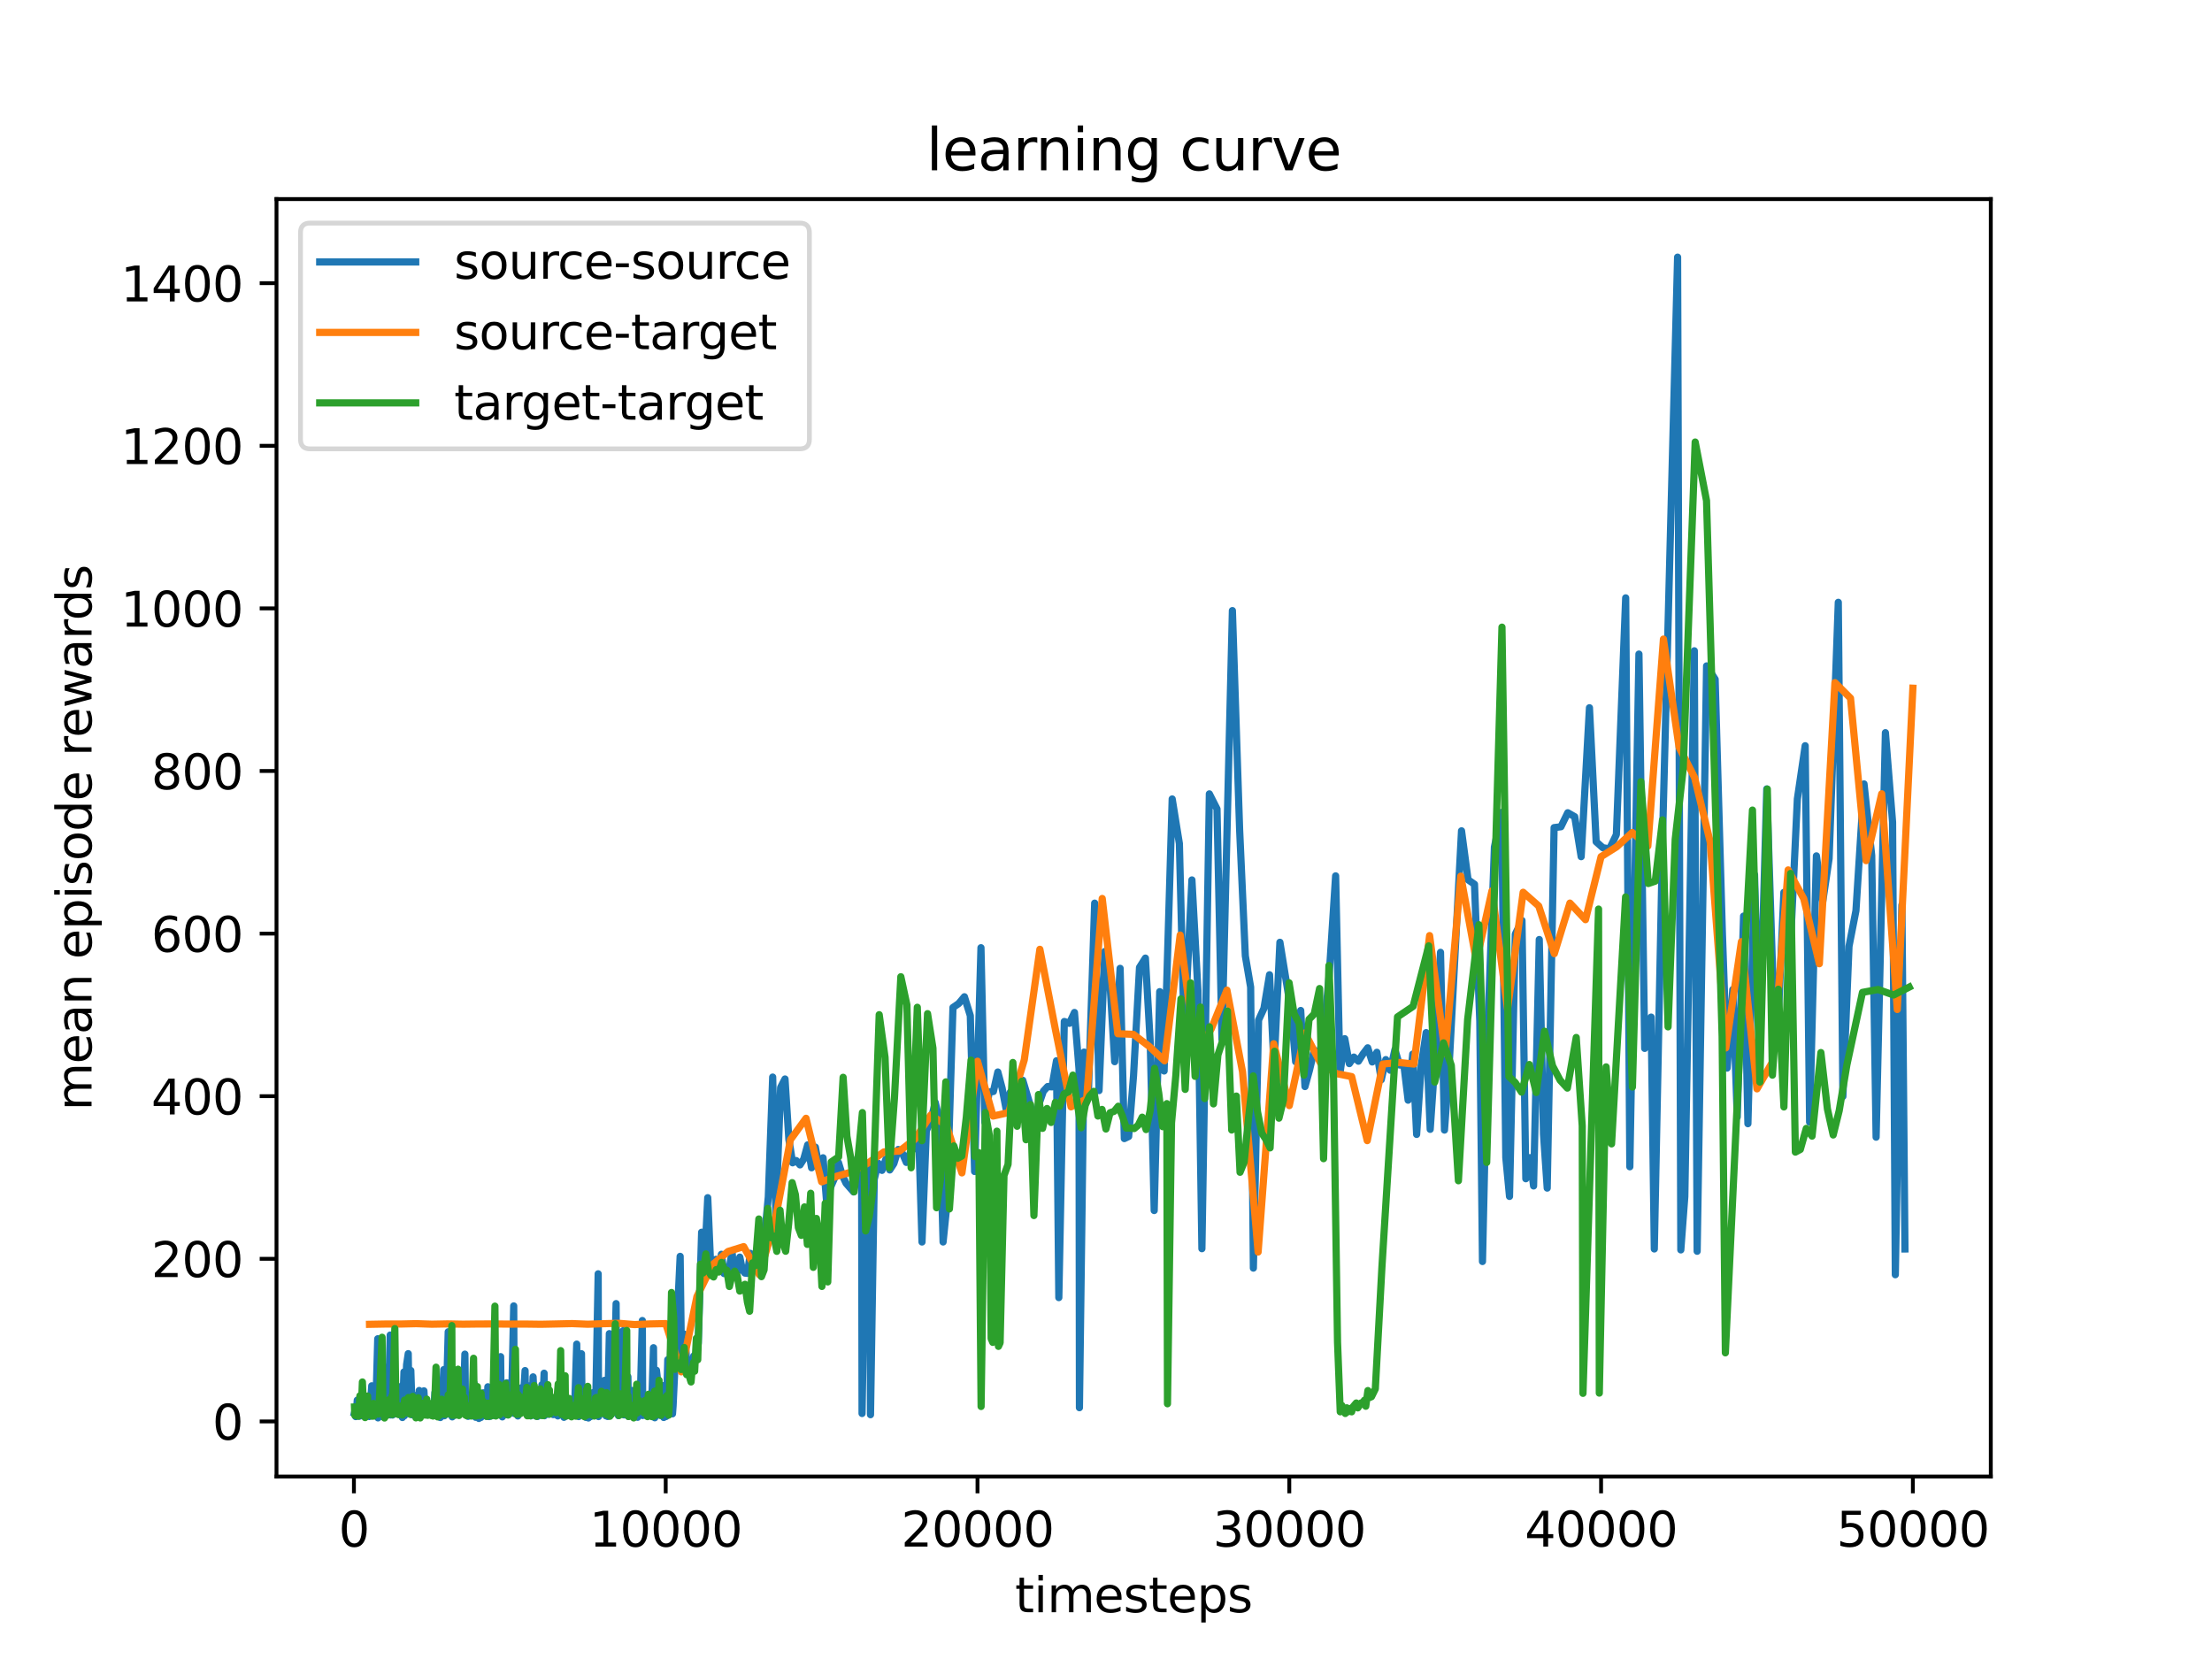 <?xml version="1.0" encoding="utf-8" standalone="no"?>
<!DOCTYPE svg PUBLIC "-//W3C//DTD SVG 1.1//EN"
  "http://www.w3.org/Graphics/SVG/1.1/DTD/svg11.dtd">
<svg xmlns:xlink="http://www.w3.org/1999/xlink" width="460.8pt" height="345.6pt" viewBox="0 0 460.8 345.6" xmlns="http://www.w3.org/2000/svg" version="1.1">
 <defs>
  <style type="text/css">*{stroke-linejoin: round; stroke-linecap: butt}</style>
 </defs>
 <g id="figure_1">
  <g id="patch_1">
   <path d="M 0 345.6 
L 460.8 345.6 
L 460.8 0 
L 0 0 
z
" style="fill: #ffffff"/>
  </g>
  <g id="axes_1">
   <g id="patch_2">
    <path d="M 57.6 307.584 
L 414.72 307.584 
L 414.72 41.472 
L 57.6 41.472 
z
" style="fill: #ffffff"/>
   </g>
   <g id="matplotlib.axis_1">
    <g id="xtick_1">
     <g id="line2d_1">
      <defs>
       <path id="mf2806b42f3" d="M 0 0 
L 0 3.5 
" style="stroke: #000000; stroke-width: 0.8"/>
      </defs>
      <g>
       <use xlink:href="#mf2806b42f3" x="73.729" y="307.584" style="stroke: #000000; stroke-width: 0.8"/>
      </g>
     </g>
     <g id="text_1">
      <!-- 0 -->
      <g transform="translate(70.548 322.182) scale(0.1 -0.1)">
       <defs>
        <path id="DejaVuSans-30" d="M 2034 4250 
Q 1547 4250 1301 3770 
Q 1056 3291 1056 2328 
Q 1056 1369 1301 889 
Q 1547 409 2034 409 
Q 2525 409 2770 889 
Q 3016 1369 3016 2328 
Q 3016 3291 2770 3770 
Q 2525 4250 2034 4250 
z
M 2034 4750 
Q 2819 4750 3233 4129 
Q 3647 3509 3647 2328 
Q 3647 1150 3233 529 
Q 2819 -91 2034 -91 
Q 1250 -91 836 529 
Q 422 1150 422 2328 
Q 422 3509 836 4129 
Q 1250 4750 2034 4750 
z
" transform="scale(0.016)"/>
       </defs>
       <use xlink:href="#DejaVuSans-30"/>
      </g>
     </g>
    </g>
    <g id="xtick_2">
     <g id="line2d_2">
      <g>
       <use xlink:href="#mf2806b42f3" x="138.68" y="307.584" style="stroke: #000000; stroke-width: 0.8"/>
      </g>
     </g>
     <g id="text_2">
      <!-- 10000 -->
      <g transform="translate(122.774 322.182) scale(0.1 -0.1)">
       <defs>
        <path id="DejaVuSans-31" d="M 794 531 
L 1825 531 
L 1825 4091 
L 703 3866 
L 703 4441 
L 1819 4666 
L 2450 4666 
L 2450 531 
L 3481 531 
L 3481 0 
L 794 0 
L 794 531 
z
" transform="scale(0.016)"/>
       </defs>
       <use xlink:href="#DejaVuSans-31"/>
       <use xlink:href="#DejaVuSans-30" x="63.623"/>
       <use xlink:href="#DejaVuSans-30" x="127.246"/>
       <use xlink:href="#DejaVuSans-30" x="190.869"/>
       <use xlink:href="#DejaVuSans-30" x="254.492"/>
      </g>
     </g>
    </g>
    <g id="xtick_3">
     <g id="line2d_3">
      <g>
       <use xlink:href="#mf2806b42f3" x="203.632" y="307.584" style="stroke: #000000; stroke-width: 0.8"/>
      </g>
     </g>
     <g id="text_3">
      <!-- 20000 -->
      <g transform="translate(187.726 322.182) scale(0.1 -0.1)">
       <defs>
        <path id="DejaVuSans-32" d="M 1228 531 
L 3431 531 
L 3431 0 
L 469 0 
L 469 531 
Q 828 903 1448 1529 
Q 2069 2156 2228 2338 
Q 2531 2678 2651 2914 
Q 2772 3150 2772 3378 
Q 2772 3750 2511 3984 
Q 2250 4219 1831 4219 
Q 1534 4219 1204 4116 
Q 875 4013 500 3803 
L 500 4441 
Q 881 4594 1212 4672 
Q 1544 4750 1819 4750 
Q 2544 4750 2975 4387 
Q 3406 4025 3406 3419 
Q 3406 3131 3298 2873 
Q 3191 2616 2906 2266 
Q 2828 2175 2409 1742 
Q 1991 1309 1228 531 
z
" transform="scale(0.016)"/>
       </defs>
       <use xlink:href="#DejaVuSans-32"/>
       <use xlink:href="#DejaVuSans-30" x="63.623"/>
       <use xlink:href="#DejaVuSans-30" x="127.246"/>
       <use xlink:href="#DejaVuSans-30" x="190.869"/>
       <use xlink:href="#DejaVuSans-30" x="254.492"/>
      </g>
     </g>
    </g>
    <g id="xtick_4">
     <g id="line2d_4">
      <g>
       <use xlink:href="#mf2806b42f3" x="268.584" y="307.584" style="stroke: #000000; stroke-width: 0.8"/>
      </g>
     </g>
     <g id="text_4">
      <!-- 30000 -->
      <g transform="translate(252.678 322.182) scale(0.1 -0.1)">
       <defs>
        <path id="DejaVuSans-33" d="M 2597 2516 
Q 3050 2419 3304 2112 
Q 3559 1806 3559 1356 
Q 3559 666 3084 287 
Q 2609 -91 1734 -91 
Q 1441 -91 1130 -33 
Q 819 25 488 141 
L 488 750 
Q 750 597 1062 519 
Q 1375 441 1716 441 
Q 2309 441 2620 675 
Q 2931 909 2931 1356 
Q 2931 1769 2642 2001 
Q 2353 2234 1838 2234 
L 1294 2234 
L 1294 2753 
L 1863 2753 
Q 2328 2753 2575 2939 
Q 2822 3125 2822 3475 
Q 2822 3834 2567 4026 
Q 2313 4219 1838 4219 
Q 1578 4219 1281 4162 
Q 984 4106 628 3988 
L 628 4550 
Q 988 4650 1302 4700 
Q 1616 4750 1894 4750 
Q 2613 4750 3031 4423 
Q 3450 4097 3450 3541 
Q 3450 3153 3228 2886 
Q 3006 2619 2597 2516 
z
" transform="scale(0.016)"/>
       </defs>
       <use xlink:href="#DejaVuSans-33"/>
       <use xlink:href="#DejaVuSans-30" x="63.623"/>
       <use xlink:href="#DejaVuSans-30" x="127.246"/>
       <use xlink:href="#DejaVuSans-30" x="190.869"/>
       <use xlink:href="#DejaVuSans-30" x="254.492"/>
      </g>
     </g>
    </g>
    <g id="xtick_5">
     <g id="line2d_5">
      <g>
       <use xlink:href="#mf2806b42f3" x="333.536" y="307.584" style="stroke: #000000; stroke-width: 0.8"/>
      </g>
     </g>
     <g id="text_5">
      <!-- 40000 -->
      <g transform="translate(317.629 322.182) scale(0.1 -0.1)">
       <defs>
        <path id="DejaVuSans-34" d="M 2419 4116 
L 825 1625 
L 2419 1625 
L 2419 4116 
z
M 2253 4666 
L 3047 4666 
L 3047 1625 
L 3713 1625 
L 3713 1100 
L 3047 1100 
L 3047 0 
L 2419 0 
L 2419 1100 
L 313 1100 
L 313 1709 
L 2253 4666 
z
" transform="scale(0.016)"/>
       </defs>
       <use xlink:href="#DejaVuSans-34"/>
       <use xlink:href="#DejaVuSans-30" x="63.623"/>
       <use xlink:href="#DejaVuSans-30" x="127.246"/>
       <use xlink:href="#DejaVuSans-30" x="190.869"/>
       <use xlink:href="#DejaVuSans-30" x="254.492"/>
      </g>
     </g>
    </g>
    <g id="xtick_6">
     <g id="line2d_6">
      <g>
       <use xlink:href="#mf2806b42f3" x="398.487" y="307.584" style="stroke: #000000; stroke-width: 0.8"/>
      </g>
     </g>
     <g id="text_6">
      <!-- 50000 -->
      <g transform="translate(382.581 322.182) scale(0.1 -0.1)">
       <defs>
        <path id="DejaVuSans-35" d="M 691 4666 
L 3169 4666 
L 3169 4134 
L 1269 4134 
L 1269 2991 
Q 1406 3038 1543 3061 
Q 1681 3084 1819 3084 
Q 2600 3084 3056 2656 
Q 3513 2228 3513 1497 
Q 3513 744 3044 326 
Q 2575 -91 1722 -91 
Q 1428 -91 1123 -41 
Q 819 9 494 109 
L 494 744 
Q 775 591 1075 516 
Q 1375 441 1709 441 
Q 2250 441 2565 725 
Q 2881 1009 2881 1497 
Q 2881 1984 2565 2268 
Q 2250 2553 1709 2553 
Q 1456 2553 1204 2497 
Q 953 2441 691 2322 
L 691 4666 
z
" transform="scale(0.016)"/>
       </defs>
       <use xlink:href="#DejaVuSans-35"/>
       <use xlink:href="#DejaVuSans-30" x="63.623"/>
       <use xlink:href="#DejaVuSans-30" x="127.246"/>
       <use xlink:href="#DejaVuSans-30" x="190.869"/>
       <use xlink:href="#DejaVuSans-30" x="254.492"/>
      </g>
     </g>
    </g>
    <g id="text_7">
     <!-- timesteps -->
     <g transform="translate(211.444 335.861) scale(0.1 -0.1)">
      <defs>
       <path id="DejaVuSans-74" d="M 1172 4494 
L 1172 3500 
L 2356 3500 
L 2356 3053 
L 1172 3053 
L 1172 1153 
Q 1172 725 1289 603 
Q 1406 481 1766 481 
L 2356 481 
L 2356 0 
L 1766 0 
Q 1100 0 847 248 
Q 594 497 594 1153 
L 594 3053 
L 172 3053 
L 172 3500 
L 594 3500 
L 594 4494 
L 1172 4494 
z
" transform="scale(0.016)"/>
       <path id="DejaVuSans-69" d="M 603 3500 
L 1178 3500 
L 1178 0 
L 603 0 
L 603 3500 
z
M 603 4863 
L 1178 4863 
L 1178 4134 
L 603 4134 
L 603 4863 
z
" transform="scale(0.016)"/>
       <path id="DejaVuSans-6d" d="M 3328 2828 
Q 3544 3216 3844 3400 
Q 4144 3584 4550 3584 
Q 5097 3584 5394 3201 
Q 5691 2819 5691 2113 
L 5691 0 
L 5113 0 
L 5113 2094 
Q 5113 2597 4934 2840 
Q 4756 3084 4391 3084 
Q 3944 3084 3684 2787 
Q 3425 2491 3425 1978 
L 3425 0 
L 2847 0 
L 2847 2094 
Q 2847 2600 2669 2842 
Q 2491 3084 2119 3084 
Q 1678 3084 1418 2786 
Q 1159 2488 1159 1978 
L 1159 0 
L 581 0 
L 581 3500 
L 1159 3500 
L 1159 2956 
Q 1356 3278 1631 3431 
Q 1906 3584 2284 3584 
Q 2666 3584 2933 3390 
Q 3200 3197 3328 2828 
z
" transform="scale(0.016)"/>
       <path id="DejaVuSans-65" d="M 3597 1894 
L 3597 1613 
L 953 1613 
Q 991 1019 1311 708 
Q 1631 397 2203 397 
Q 2534 397 2845 478 
Q 3156 559 3463 722 
L 3463 178 
Q 3153 47 2828 -22 
Q 2503 -91 2169 -91 
Q 1331 -91 842 396 
Q 353 884 353 1716 
Q 353 2575 817 3079 
Q 1281 3584 2069 3584 
Q 2775 3584 3186 3129 
Q 3597 2675 3597 1894 
z
M 3022 2063 
Q 3016 2534 2758 2815 
Q 2500 3097 2075 3097 
Q 1594 3097 1305 2825 
Q 1016 2553 972 2059 
L 3022 2063 
z
" transform="scale(0.016)"/>
       <path id="DejaVuSans-73" d="M 2834 3397 
L 2834 2853 
Q 2591 2978 2328 3040 
Q 2066 3103 1784 3103 
Q 1356 3103 1142 2972 
Q 928 2841 928 2578 
Q 928 2378 1081 2264 
Q 1234 2150 1697 2047 
L 1894 2003 
Q 2506 1872 2764 1633 
Q 3022 1394 3022 966 
Q 3022 478 2636 193 
Q 2250 -91 1575 -91 
Q 1294 -91 989 -36 
Q 684 19 347 128 
L 347 722 
Q 666 556 975 473 
Q 1284 391 1588 391 
Q 1994 391 2212 530 
Q 2431 669 2431 922 
Q 2431 1156 2273 1281 
Q 2116 1406 1581 1522 
L 1381 1569 
Q 847 1681 609 1914 
Q 372 2147 372 2553 
Q 372 3047 722 3315 
Q 1072 3584 1716 3584 
Q 2034 3584 2315 3537 
Q 2597 3491 2834 3397 
z
" transform="scale(0.016)"/>
       <path id="DejaVuSans-70" d="M 1159 525 
L 1159 -1331 
L 581 -1331 
L 581 3500 
L 1159 3500 
L 1159 2969 
Q 1341 3281 1617 3432 
Q 1894 3584 2278 3584 
Q 2916 3584 3314 3078 
Q 3713 2572 3713 1747 
Q 3713 922 3314 415 
Q 2916 -91 2278 -91 
Q 1894 -91 1617 61 
Q 1341 213 1159 525 
z
M 3116 1747 
Q 3116 2381 2855 2742 
Q 2594 3103 2138 3103 
Q 1681 3103 1420 2742 
Q 1159 2381 1159 1747 
Q 1159 1113 1420 752 
Q 1681 391 2138 391 
Q 2594 391 2855 752 
Q 3116 1113 3116 1747 
z
" transform="scale(0.016)"/>
      </defs>
      <use xlink:href="#DejaVuSans-74"/>
      <use xlink:href="#DejaVuSans-69" x="39.209"/>
      <use xlink:href="#DejaVuSans-6d" x="66.992"/>
      <use xlink:href="#DejaVuSans-65" x="164.404"/>
      <use xlink:href="#DejaVuSans-73" x="225.928"/>
      <use xlink:href="#DejaVuSans-74" x="278.027"/>
      <use xlink:href="#DejaVuSans-65" x="317.236"/>
      <use xlink:href="#DejaVuSans-70" x="378.76"/>
      <use xlink:href="#DejaVuSans-73" x="442.236"/>
     </g>
    </g>
   </g>
   <g id="matplotlib.axis_2">
    <g id="ytick_1">
     <g id="line2d_7">
      <defs>
       <path id="m8908916574" d="M 0 0 
L -3.5 0 
" style="stroke: #000000; stroke-width: 0.8"/>
      </defs>
      <g>
       <use xlink:href="#m8908916574" x="57.6" y="296.106" style="stroke: #000000; stroke-width: 0.8"/>
      </g>
     </g>
     <g id="text_8">
      <!-- 0 -->
      <g transform="translate(44.237 299.905) scale(0.1 -0.1)">
       <use xlink:href="#DejaVuSans-30"/>
      </g>
     </g>
    </g>
    <g id="ytick_2">
     <g id="line2d_8">
      <g>
       <use xlink:href="#m8908916574" x="57.6" y="262.233" style="stroke: #000000; stroke-width: 0.8"/>
      </g>
     </g>
     <g id="text_9">
      <!-- 200 -->
      <g transform="translate(31.512 266.032) scale(0.1 -0.1)">
       <use xlink:href="#DejaVuSans-32"/>
       <use xlink:href="#DejaVuSans-30" x="63.623"/>
       <use xlink:href="#DejaVuSans-30" x="127.246"/>
      </g>
     </g>
    </g>
    <g id="ytick_3">
     <g id="line2d_9">
      <g>
       <use xlink:href="#m8908916574" x="57.6" y="228.359" style="stroke: #000000; stroke-width: 0.8"/>
      </g>
     </g>
     <g id="text_10">
      <!-- 400 -->
      <g transform="translate(31.512 232.158) scale(0.1 -0.1)">
       <use xlink:href="#DejaVuSans-34"/>
       <use xlink:href="#DejaVuSans-30" x="63.623"/>
       <use xlink:href="#DejaVuSans-30" x="127.246"/>
      </g>
     </g>
    </g>
    <g id="ytick_4">
     <g id="line2d_10">
      <g>
       <use xlink:href="#m8908916574" x="57.6" y="194.486" style="stroke: #000000; stroke-width: 0.8"/>
      </g>
     </g>
     <g id="text_11">
      <!-- 600 -->
      <g transform="translate(31.512 198.285) scale(0.1 -0.1)">
       <defs>
        <path id="DejaVuSans-36" d="M 2113 2584 
Q 1688 2584 1439 2293 
Q 1191 2003 1191 1497 
Q 1191 994 1439 701 
Q 1688 409 2113 409 
Q 2538 409 2786 701 
Q 3034 994 3034 1497 
Q 3034 2003 2786 2293 
Q 2538 2584 2113 2584 
z
M 3366 4563 
L 3366 3988 
Q 3128 4100 2886 4159 
Q 2644 4219 2406 4219 
Q 1781 4219 1451 3797 
Q 1122 3375 1075 2522 
Q 1259 2794 1537 2939 
Q 1816 3084 2150 3084 
Q 2853 3084 3261 2657 
Q 3669 2231 3669 1497 
Q 3669 778 3244 343 
Q 2819 -91 2113 -91 
Q 1303 -91 875 529 
Q 447 1150 447 2328 
Q 447 3434 972 4092 
Q 1497 4750 2381 4750 
Q 2619 4750 2861 4703 
Q 3103 4656 3366 4563 
z
" transform="scale(0.016)"/>
       </defs>
       <use xlink:href="#DejaVuSans-36"/>
       <use xlink:href="#DejaVuSans-30" x="63.623"/>
       <use xlink:href="#DejaVuSans-30" x="127.246"/>
      </g>
     </g>
    </g>
    <g id="ytick_5">
     <g id="line2d_11">
      <g>
       <use xlink:href="#m8908916574" x="57.6" y="160.612" style="stroke: #000000; stroke-width: 0.8"/>
      </g>
     </g>
     <g id="text_12">
      <!-- 800 -->
      <g transform="translate(31.512 164.411) scale(0.1 -0.1)">
       <defs>
        <path id="DejaVuSans-38" d="M 2034 2216 
Q 1584 2216 1326 1975 
Q 1069 1734 1069 1313 
Q 1069 891 1326 650 
Q 1584 409 2034 409 
Q 2484 409 2743 651 
Q 3003 894 3003 1313 
Q 3003 1734 2745 1975 
Q 2488 2216 2034 2216 
z
M 1403 2484 
Q 997 2584 770 2862 
Q 544 3141 544 3541 
Q 544 4100 942 4425 
Q 1341 4750 2034 4750 
Q 2731 4750 3128 4425 
Q 3525 4100 3525 3541 
Q 3525 3141 3298 2862 
Q 3072 2584 2669 2484 
Q 3125 2378 3379 2068 
Q 3634 1759 3634 1313 
Q 3634 634 3220 271 
Q 2806 -91 2034 -91 
Q 1263 -91 848 271 
Q 434 634 434 1313 
Q 434 1759 690 2068 
Q 947 2378 1403 2484 
z
M 1172 3481 
Q 1172 3119 1398 2916 
Q 1625 2713 2034 2713 
Q 2441 2713 2670 2916 
Q 2900 3119 2900 3481 
Q 2900 3844 2670 4047 
Q 2441 4250 2034 4250 
Q 1625 4250 1398 4047 
Q 1172 3844 1172 3481 
z
" transform="scale(0.016)"/>
       </defs>
       <use xlink:href="#DejaVuSans-38"/>
       <use xlink:href="#DejaVuSans-30" x="63.623"/>
       <use xlink:href="#DejaVuSans-30" x="127.246"/>
      </g>
     </g>
    </g>
    <g id="ytick_6">
     <g id="line2d_12">
      <g>
       <use xlink:href="#m8908916574" x="57.6" y="126.739" style="stroke: #000000; stroke-width: 0.8"/>
      </g>
     </g>
     <g id="text_13">
      <!-- 1000 -->
      <g transform="translate(25.15 130.538) scale(0.1 -0.1)">
       <use xlink:href="#DejaVuSans-31"/>
       <use xlink:href="#DejaVuSans-30" x="63.623"/>
       <use xlink:href="#DejaVuSans-30" x="127.246"/>
       <use xlink:href="#DejaVuSans-30" x="190.869"/>
      </g>
     </g>
    </g>
    <g id="ytick_7">
     <g id="line2d_13">
      <g>
       <use xlink:href="#m8908916574" x="57.6" y="92.865" style="stroke: #000000; stroke-width: 0.8"/>
      </g>
     </g>
     <g id="text_14">
      <!-- 1200 -->
      <g transform="translate(25.15 96.664) scale(0.1 -0.1)">
       <use xlink:href="#DejaVuSans-31"/>
       <use xlink:href="#DejaVuSans-32" x="63.623"/>
       <use xlink:href="#DejaVuSans-30" x="127.246"/>
       <use xlink:href="#DejaVuSans-30" x="190.869"/>
      </g>
     </g>
    </g>
    <g id="ytick_8">
     <g id="line2d_14">
      <g>
       <use xlink:href="#m8908916574" x="57.6" y="58.992" style="stroke: #000000; stroke-width: 0.8"/>
      </g>
     </g>
     <g id="text_15">
      <!-- 1400 -->
      <g transform="translate(25.15 62.791) scale(0.1 -0.1)">
       <use xlink:href="#DejaVuSans-31"/>
       <use xlink:href="#DejaVuSans-34" x="63.623"/>
       <use xlink:href="#DejaVuSans-30" x="127.246"/>
       <use xlink:href="#DejaVuSans-30" x="190.869"/>
      </g>
     </g>
    </g>
    <g id="text_16">
     <!-- mean episode rewards -->
     <g transform="translate(19.07 231.36) rotate(-90) scale(0.1 -0.1)">
      <defs>
       <path id="DejaVuSans-61" d="M 2194 1759 
Q 1497 1759 1228 1600 
Q 959 1441 959 1056 
Q 959 750 1161 570 
Q 1363 391 1709 391 
Q 2188 391 2477 730 
Q 2766 1069 2766 1631 
L 2766 1759 
L 2194 1759 
z
M 3341 1997 
L 3341 0 
L 2766 0 
L 2766 531 
Q 2569 213 2275 61 
Q 1981 -91 1556 -91 
Q 1019 -91 701 211 
Q 384 513 384 1019 
Q 384 1609 779 1909 
Q 1175 2209 1959 2209 
L 2766 2209 
L 2766 2266 
Q 2766 2663 2505 2880 
Q 2244 3097 1772 3097 
Q 1472 3097 1187 3025 
Q 903 2953 641 2809 
L 641 3341 
Q 956 3463 1253 3523 
Q 1550 3584 1831 3584 
Q 2591 3584 2966 3190 
Q 3341 2797 3341 1997 
z
" transform="scale(0.016)"/>
       <path id="DejaVuSans-6e" d="M 3513 2113 
L 3513 0 
L 2938 0 
L 2938 2094 
Q 2938 2591 2744 2837 
Q 2550 3084 2163 3084 
Q 1697 3084 1428 2787 
Q 1159 2491 1159 1978 
L 1159 0 
L 581 0 
L 581 3500 
L 1159 3500 
L 1159 2956 
Q 1366 3272 1645 3428 
Q 1925 3584 2291 3584 
Q 2894 3584 3203 3211 
Q 3513 2838 3513 2113 
z
" transform="scale(0.016)"/>
       <path id="DejaVuSans-20" transform="scale(0.016)"/>
       <path id="DejaVuSans-6f" d="M 1959 3097 
Q 1497 3097 1228 2736 
Q 959 2375 959 1747 
Q 959 1119 1226 758 
Q 1494 397 1959 397 
Q 2419 397 2687 759 
Q 2956 1122 2956 1747 
Q 2956 2369 2687 2733 
Q 2419 3097 1959 3097 
z
M 1959 3584 
Q 2709 3584 3137 3096 
Q 3566 2609 3566 1747 
Q 3566 888 3137 398 
Q 2709 -91 1959 -91 
Q 1206 -91 779 398 
Q 353 888 353 1747 
Q 353 2609 779 3096 
Q 1206 3584 1959 3584 
z
" transform="scale(0.016)"/>
       <path id="DejaVuSans-64" d="M 2906 2969 
L 2906 4863 
L 3481 4863 
L 3481 0 
L 2906 0 
L 2906 525 
Q 2725 213 2448 61 
Q 2172 -91 1784 -91 
Q 1150 -91 751 415 
Q 353 922 353 1747 
Q 353 2572 751 3078 
Q 1150 3584 1784 3584 
Q 2172 3584 2448 3432 
Q 2725 3281 2906 2969 
z
M 947 1747 
Q 947 1113 1208 752 
Q 1469 391 1925 391 
Q 2381 391 2643 752 
Q 2906 1113 2906 1747 
Q 2906 2381 2643 2742 
Q 2381 3103 1925 3103 
Q 1469 3103 1208 2742 
Q 947 2381 947 1747 
z
" transform="scale(0.016)"/>
       <path id="DejaVuSans-72" d="M 2631 2963 
Q 2534 3019 2420 3045 
Q 2306 3072 2169 3072 
Q 1681 3072 1420 2755 
Q 1159 2438 1159 1844 
L 1159 0 
L 581 0 
L 581 3500 
L 1159 3500 
L 1159 2956 
Q 1341 3275 1631 3429 
Q 1922 3584 2338 3584 
Q 2397 3584 2469 3576 
Q 2541 3569 2628 3553 
L 2631 2963 
z
" transform="scale(0.016)"/>
       <path id="DejaVuSans-77" d="M 269 3500 
L 844 3500 
L 1563 769 
L 2278 3500 
L 2956 3500 
L 3675 769 
L 4391 3500 
L 4966 3500 
L 4050 0 
L 3372 0 
L 2619 2869 
L 1863 0 
L 1184 0 
L 269 3500 
z
" transform="scale(0.016)"/>
      </defs>
      <use xlink:href="#DejaVuSans-6d"/>
      <use xlink:href="#DejaVuSans-65" x="97.412"/>
      <use xlink:href="#DejaVuSans-61" x="158.936"/>
      <use xlink:href="#DejaVuSans-6e" x="220.215"/>
      <use xlink:href="#DejaVuSans-20" x="283.594"/>
      <use xlink:href="#DejaVuSans-65" x="315.381"/>
      <use xlink:href="#DejaVuSans-70" x="376.904"/>
      <use xlink:href="#DejaVuSans-69" x="440.381"/>
      <use xlink:href="#DejaVuSans-73" x="468.164"/>
      <use xlink:href="#DejaVuSans-6f" x="520.264"/>
      <use xlink:href="#DejaVuSans-64" x="581.445"/>
      <use xlink:href="#DejaVuSans-65" x="644.922"/>
      <use xlink:href="#DejaVuSans-20" x="706.445"/>
      <use xlink:href="#DejaVuSans-72" x="738.232"/>
      <use xlink:href="#DejaVuSans-65" x="777.096"/>
      <use xlink:href="#DejaVuSans-77" x="838.619"/>
      <use xlink:href="#DejaVuSans-61" x="920.406"/>
      <use xlink:href="#DejaVuSans-72" x="981.686"/>
      <use xlink:href="#DejaVuSans-64" x="1021.049"/>
      <use xlink:href="#DejaVuSans-73" x="1084.525"/>
     </g>
    </g>
   </g>
   <g id="line2d_15">
    <path d="M 73.833 294.337 
L 74.034 293.526 
L 74.106 295.106 
L 74.209 294.448 
L 74.424 291.677 
L 74.586 294.505 
L 74.762 293.698 
L 74.852 295.029 
L 74.937 294.344 
L 75.073 294.958 
L 75.145 294.894 
L 75.359 294.39 
L 75.437 294.442 
L 75.573 293.53 
L 75.69 293.782 
L 75.931 293.809 
L 76.041 294.133 
L 76.223 293.491 
L 76.483 294.922 
L 76.548 295.028 
L 76.665 292.704 
L 76.924 295.082 
L 77.028 294.568 
L 77.444 288.688 
L 77.58 291.647 
L 77.821 294.076 
L 78.048 290.093 
L 78.152 293.913 
L 78.288 293.279 
L 78.691 278.888 
L 78.75 295.37 
L 78.834 294.871 
L 78.957 293.254 
L 79.133 294.521 
L 79.328 290.995 
L 79.451 292.833 
L 79.607 292.743 
L 79.665 295.093 
L 79.763 294.862 
L 79.886 294.814 
L 79.977 295.05 
L 80.133 291.457 
L 80.334 294.245 
L 80.62 284.811 
L 80.776 294.548 
L 80.925 292.143 
L 81.289 278.112 
L 81.38 294.769 
L 81.517 292.672 
L 81.607 294.652 
L 81.685 294.554 
L 81.783 294.776 
L 82.004 288.636 
L 82.127 294.515 
L 82.224 294.498 
L 82.543 291.928 
L 82.803 289.479 
L 82.887 294.555 
L 83.049 291.828 
L 83.238 291.034 
L 83.465 294.775 
L 83.757 288.653 
L 83.829 295.294 
L 84.154 285.797 
L 84.251 294.937 
L 84.342 294.093 
L 84.699 284.287 
L 85.043 281.991 
L 85.219 294.45 
L 85.582 285.499 
L 85.881 294.742 
L 86.096 291.451 
L 86.232 294.485 
L 86.316 294.439 
L 86.472 294.353 
L 86.687 293.31 
L 86.778 293.692 
L 86.979 290.55 
L 87.096 294.712 
L 87.33 289.665 
L 87.518 294.581 
L 87.706 290.083 
L 87.875 294.766 
L 87.96 294.378 
L 88.31 289.739 
L 88.564 294.222 
L 88.804 294.051 
L 88.895 294.758 
L 89.005 294.635 
L 89.213 293.787 
L 89.311 294.629 
L 89.395 294.368 
L 89.499 294.531 
L 89.629 294.097 
L 89.7 294.672 
L 89.85 293.951 
L 89.98 294.506 
L 90.175 294.462 
L 90.266 293.864 
L 90.356 294.04 
L 90.603 290.102 
L 90.681 294.626 
L 90.85 292.956 
L 90.98 294.633 
L 91.136 292.032 
L 91.389 293.121 
L 91.552 294.835 
L 91.675 293.967 
L 91.727 295.298 
L 91.785 294.895 
L 91.896 294.03 
L 91.967 295.077 
L 92.441 285.314 
L 92.565 294.933 
L 92.695 293.69 
L 92.942 293.283 
L 93.37 277.439 
L 93.5 293.688 
L 93.617 293.86 
L 93.786 290.706 
L 93.857 294.734 
L 93.955 294.012 
L 94.078 293.962 
L 94.208 295.16 
L 94.344 293.489 
L 94.474 294.867 
L 94.721 292.783 
L 94.851 293.516 
L 94.929 294.757 
L 95.013 294.247 
L 95.189 293.969 
L 95.514 288.553 
L 95.592 294.294 
L 95.708 294.327 
L 95.89 294.01 
L 96.124 288.085 
L 96.39 289.021 
L 96.494 294.004 
L 96.845 282.088 
L 96.995 294.678 
L 97.287 293.621 
L 97.41 293.799 
L 97.508 295.05 
L 97.657 292.472 
L 97.8 293.979 
L 98.021 294.383 
L 98.105 294.885 
L 98.19 294.651 
L 98.326 293.728 
L 98.495 294.549 
L 98.761 288.128 
L 98.839 294.446 
L 98.924 294.37 
L 99.079 295.245 
L 99.326 293.278 
L 99.599 294.428 
L 99.755 295.488 
L 99.995 290.669 
L 100.19 295.277 
L 100.528 292.83 
L 100.703 290.15 
L 101.327 295.038 
L 101.424 294.606 
L 101.632 288.891 
L 101.814 290.311 
L 101.905 295.103 
L 102.015 294.055 
L 102.08 295.045 
L 102.204 294.967 
L 102.314 294.468 
L 102.411 294.883 
L 102.691 290.037 
L 102.775 294.874 
L 102.892 293.053 
L 103.132 294.798 
L 103.262 293.376 
L 103.347 294.428 
L 103.522 290.461 
L 103.62 294.415 
L 103.97 290.697 
L 104.289 282.613 
L 104.399 293.525 
L 104.646 295.162 
L 104.756 294.986 
L 104.88 294.134 
L 105.12 291.558 
L 105.211 294.687 
L 105.341 294.653 
L 105.568 288.067 
L 105.743 294.39 
L 105.808 294.747 
L 105.99 294.593 
L 106.198 291.475 
L 106.432 294.003 
L 106.536 293.705 
L 107.017 272.048 
L 107.114 294.441 
L 107.419 291.311 
L 107.582 291.464 
L 107.88 294.971 
L 108.01 292.246 
L 108.212 294.081 
L 108.439 290.409 
L 108.647 289.084 
L 108.744 294.151 
L 108.9 293.417 
L 109.381 285.516 
L 109.504 293.968 
L 109.641 294.109 
L 109.809 291.289 
L 109.907 294.838 
L 110.264 288.698 
L 110.556 294.963 
L 110.745 294.475 
L 111.05 286.827 
L 111.355 293.146 
L 111.544 294.955 
L 111.758 292.284 
L 111.972 295.081 
L 112.109 294.885 
L 112.167 294.94 
L 112.447 294.826 
L 112.641 294.248 
L 112.895 288.459 
L 113.031 293.597 
L 113.349 286.064 
L 113.421 294.923 
L 113.505 294.013 
L 113.648 292.386 
L 113.81 294.417 
L 113.934 294.253 
L 114.116 292.488 
L 114.285 294.638 
L 114.402 293.008 
L 114.505 293.904 
L 114.674 291.384 
L 114.765 293.745 
L 114.882 293.523 
L 115.019 291.451 
L 115.174 291.884 
L 115.246 294.686 
L 115.35 294.54 
L 115.818 292.689 
L 115.915 294.776 
L 116.103 293.207 
L 116.207 294.963 
L 116.474 293.932 
L 116.668 294.319 
L 116.759 293.766 
L 117.026 291.422 
L 117.123 293.692 
L 117.337 293.944 
L 117.48 295.255 
L 117.688 293.111 
L 117.753 295.068 
L 117.974 291.406 
L 118.162 294.221 
L 118.273 294.503 
L 118.448 294.398 
L 118.747 293.293 
L 118.883 294.808 
L 118.987 293.835 
L 119.065 294.669 
L 119.201 292.443 
L 119.37 291.582 
L 119.565 294.391 
L 119.695 293.56 
L 120.143 280.002 
L 120.286 293.865 
L 120.403 293.762 
L 120.552 295.101 
L 121.131 282.008 
L 121.273 294.423 
L 121.455 290.795 
L 121.644 294.282 
L 121.865 291.387 
L 122.001 292.796 
L 122.085 295.269 
L 122.306 293.601 
L 122.423 293.658 
L 122.527 293.969 
L 122.579 295.391 
L 122.819 290.81 
L 123.021 295.116 
L 123.164 293.451 
L 123.274 294.223 
L 123.423 293.335 
L 123.592 290.075 
L 123.722 294.427 
L 123.82 294.407 
L 123.936 292.791 
L 124.079 293.34 
L 124.612 265.358 
L 124.683 295.096 
L 125.028 290.992 
L 125.158 293.303 
L 125.424 290.883 
L 125.625 294.076 
L 125.924 287.552 
L 126.177 293.908 
L 126.236 294.954 
L 126.327 294.732 
L 126.47 294.737 
L 126.567 295.073 
L 126.937 277.821 
L 127.113 294.529 
L 127.204 294.213 
L 127.327 294.674 
L 127.424 294.281 
L 127.697 288.603 
L 127.821 293.392 
L 128.347 271.565 
L 128.47 293.375 
L 128.665 290.122 
L 128.827 294.904 
L 128.944 293.705 
L 129.087 294.215 
L 129.379 290.727 
L 129.821 277.206 
L 130.029 294.751 
L 130.419 289.53 
L 130.49 294.762 
L 130.802 286.796 
L 130.938 295.053 
L 131.01 294.65 
L 131.101 294.502 
L 131.263 293.873 
L 131.406 292.402 
L 131.516 294.238 
L 131.711 289.656 
L 131.952 294.696 
L 132.179 290.132 
L 132.309 294.445 
L 132.445 294.794 
L 132.614 290.494 
L 132.835 295.243 
L 132.971 292.35 
L 133.173 291.703 
L 133.38 291.571 
L 133.809 275.091 
L 133.881 294.878 
L 134.017 294.127 
L 134.095 294.49 
L 134.238 292.603 
L 134.329 294.838 
L 134.472 293.453 
L 134.569 294.369 
L 134.686 293.953 
L 134.777 294.373 
L 135.05 292.974 
L 135.147 294.225 
L 135.394 293.437 
L 135.608 291.239 
L 135.699 294.52 
L 136.134 280.755 
L 136.258 294.048 
L 136.349 293.939 
L 136.407 295.344 
L 136.751 285.452 
L 136.992 287.569 
L 137.479 294.845 
L 137.674 290.982 
L 137.908 288.606 
L 138.057 294.724 
L 138.271 295.29 
L 138.369 294.881 
L 138.57 292.907 
L 138.732 295.091 
L 138.817 294.675 
L 139.109 283.248 
L 139.356 293.75 
L 139.811 277.915 
L 139.921 294.084 
L 140.09 294.524 
L 140.213 292.899 
L 141.688 261.721 
L 141.974 284.123 
L 142.526 277.914 
L 142.915 281.605 
L 143.136 286.173 
L 143.396 284.596 
L 143.682 284.138 
L 143.942 284.738 
L 144.208 284.383 
L 144.507 282.479 
L 144.786 283.555 
L 145.085 282.504 
L 145.461 279.808 
L 146.163 256.696 
L 146.702 264.354 
L 147.436 249.5 
L 147.995 262.507 
L 148.521 265.268 
L 149.144 262.347 
L 149.696 264.702 
L 150.281 261.29 
L 150.833 265.307 
L 151.372 264.152 
L 151.911 264.388 
L 152.489 260.739 
L 153.015 265.879 
L 153.548 264.996 
L 154.113 261.882 
L 154.652 264.539 
L 155.172 265.206 
L 155.698 265.266 
L 156.315 261.095 
L 156.88 263.207 
L 157.445 263.421 
L 158.127 259.836 
L 158.692 261.783 
L 159.348 256.718 
L 160.05 249.363 
L 160.965 224.374 
L 161.628 252.867 
L 162.615 226.542 
L 163.531 224.773 
L 164.336 237.355 
L 165.116 242.234 
L 165.863 241.767 
L 166.655 242.672 
L 167.435 241.453 
L 168.253 238.494 
L 169.065 243.275 
L 169.857 238.969 
L 170.63 243.269 
L 171.455 241.19 
L 172.215 250.578 
L 173.027 247.327 
L 173.832 245.465 
L 174.677 242.209 
L 175.489 244.879 
L 176.249 246.496 
L 177.827 248.304 
L 178.652 241.252 
L 179.49 242.168 
L 179.581 294.456 
L 180.334 249.521 
L 181.165 243.321 
L 181.341 294.709 
L 182.12 245.677 
L 182.926 242.302 
L 183.731 243.808 
L 184.543 241.464 
L 185.348 243.723 
L 186.206 242.395 
L 187.121 239.457 
L 187.979 240.234 
L 188.81 242.151 
L 189.668 239.988 
L 190.551 239.084 
L 191.421 237.745 
L 192.071 258.731 
L 192.974 235.54 
L 193.883 233.513 
L 194.831 229.66 
L 195.767 233.635 
L 196.462 258.727 
L 197.234 251.2 
L 198.52 209.881 
L 199.709 209.063 
L 200.904 207.642 
L 202.132 211.588 
L 203.028 244.047 
L 204.353 197.423 
L 205.172 233.799 
L 206.048 227.485 
L 206.938 227.383 
L 207.867 223.318 
L 208.75 226.653 
L 209.595 231.053 
L 210.465 227.532 
L 211.303 230.987 
L 212.16 229.42 
L 213.063 225.04 
L 214.784 230.805 
L 215.609 232.879 
L 216.46 229.94 
L 217.35 227.32 
L 218.246 226.345 
L 219.136 226.414 
L 220.084 220.976 
L 220.572 270.313 
L 221.715 212.795 
L 222.773 213.18 
L 223.832 210.917 
L 224.78 222.715 
L 224.865 293.249 
L 225.833 219.172 
L 226.716 228.15 
L 228.041 188.14 
L 228.95 227.19 
L 230.145 198.215 
L 231.256 205.311 
L 232.211 221.168 
L 233.341 201.725 
L 234.218 237.188 
L 235.121 236.753 
L 236.134 224.109 
L 237.381 201.531 
L 238.609 199.593 
L 239.615 217.173 
L 240.44 252.175 
L 241.59 206.578 
L 242.506 223.108 
L 244.188 166.436 
L 245.688 175.752 
L 246.702 216.033 
L 248.299 183.308 
L 249.553 206.355 
L 250.378 260.126 
L 251.93 165.38 
L 253.522 168.519 
L 254.554 216.503 
L 256.73 127.198 
L 258.237 172.859 
L 259.426 199.134 
L 260.53 205.636 
L 261.101 264.168 
L 262.18 212.512 
L 263.303 210.057 
L 264.466 203.061 
L 265.401 222.184 
L 266.629 196.294 
L 268.954 210.621 
L 269.902 221.177 
L 270.961 210.499 
L 271.851 226.35 
L 272.78 222.971 
L 273.774 218.781 
L 274.728 220.062 
L 275.787 215.229 
L 276.885 203.249 
L 278.236 182.461 
L 279.139 223.627 
L 280.139 216.379 
L 281.087 221.574 
L 282.035 220.209 
L 282.984 221.068 
L 283.938 219.565 
L 284.919 218.276 
L 285.861 221.228 
L 286.829 219.21 
L 287.738 224.929 
L 288.686 220.733 
L 289.609 222.951 
L 290.59 218.664 
L 291.525 221.851 
L 292.46 221.941 
L 293.337 229.189 
L 294.298 219.583 
L 295.11 236.318 
L 296.058 222.02 
L 297.091 215.112 
L 297.936 235.26 
L 298.903 221.175 
L 300.085 198.389 
L 300.91 235.411 
L 301.852 222.586 
L 304.463 173.074 
L 305.821 183.274 
L 307.165 184.205 
L 308.269 212.778 
L 308.828 262.794 
L 309.848 216.951 
L 311.316 176.445 
L 312.829 169.235 
L 313.686 241.137 
L 314.459 249.234 
L 315.667 194.592 
L 317.057 191.742 
L 317.856 245.552 
L 318.707 241.158 
L 319.474 247.055 
L 320.656 195.72 
L 321.539 236.249 
L 322.312 247.502 
L 323.747 172.407 
L 325.17 172.232 
L 326.592 169.308 
L 328.041 170.134 
L 329.385 178.463 
L 331.113 147.438 
L 332.509 175.355 
L 333.893 176.592 
L 335.296 176.832 
L 336.718 173.863 
L 338.66 124.544 
L 339.524 243.057 
L 341.421 136.256 
L 342.622 218.401 
L 343.96 211.882 
L 344.623 260.183 
L 346.377 172.947 
L 349.475 53.568 
L 350.144 260.378 
L 350.975 249.275 
L 352.956 135.573 
L 353.547 260.66 
L 355.515 138.722 
L 357.295 141.505 
L 358.802 194.319 
L 359.789 222.502 
L 360.971 206.143 
L 361.9 232.683 
L 363.219 190.836 
L 364.121 234.088 
L 365.505 182.214 
L 366.512 218.898 
L 368.051 164.343 
L 369.24 201.464 
L 370.318 214.602 
L 371.617 185.897 
L 372.838 200.075 
L 374.423 166.449 
L 376.053 155.35 
L 376.975 233.762 
L 378.391 178.294 
L 379.71 187.801 
L 381.035 178.857 
L 382.951 125.472 
L 383.906 228.412 
L 385.179 197.15 
L 386.627 189.714 
L 388.309 163.304 
L 389.914 178.249 
L 390.829 236.894 
L 392.765 152.633 
L 394.259 171.27 
L 394.83 265.546 
L 396.201 188.528 
L 396.837 260.182 
L 396.837 260.182 
" clip-path="url(#p00e4b2697e)" style="fill: none; stroke: #1f77b4; stroke-width: 1.5; stroke-linecap: square"/>
   </g>
   <g id="line2d_16">
    <path d="M 76.976 275.879 
L 80.224 275.82 
L 83.472 275.818 
L 86.719 275.743 
L 89.967 275.855 
L 93.214 275.793 
L 96.462 275.853 
L 99.709 275.813 
L 102.957 275.807 
L 106.205 275.836 
L 109.452 275.827 
L 112.7 275.87 
L 115.947 275.803 
L 119.195 275.729 
L 122.443 275.861 
L 125.69 275.75 
L 128.938 275.67 
L 132.185 275.934 
L 135.433 275.797 
L 138.68 275.729 
L 141.928 285.783 
L 145.176 270.117 
L 148.423 263.477 
L 151.671 260.701 
L 154.918 259.695 
L 158.166 265.529 
L 161.414 254.541 
L 164.661 237.416 
L 167.909 232.96 
L 171.156 246.188 
L 174.404 245.006 
L 177.652 244.059 
L 180.899 242.236 
L 184.147 239.96 
L 187.394 239.781 
L 190.642 237.258 
L 193.889 232.293 
L 197.137 234.407 
L 200.385 244.335 
L 203.632 221.074 
L 206.88 232.498 
L 210.127 231.768 
L 213.375 220.796 
L 216.623 197.755 
L 219.87 214.496 
L 223.118 230.571 
L 226.365 228.938 
L 229.613 187.171 
L 232.86 215.34 
L 236.108 215.473 
L 239.356 217.95 
L 242.603 220.984 
L 245.851 194.787 
L 249.098 219.819 
L 252.346 214.293 
L 255.594 206.264 
L 258.841 223.267 
L 262.089 260.818 
L 265.336 217.436 
L 268.584 230.312 
L 271.831 215.188 
L 275.079 221.425 
L 278.327 223.641 
L 281.574 224.274 
L 284.822 237.615 
L 288.069 221.667 
L 291.317 221.324 
L 294.565 221.663 
L 297.812 194.898 
L 301.06 219.446 
L 304.307 182.52 
L 307.555 200.185 
L 310.802 185.583 
L 314.05 210.131 
L 317.298 185.876 
L 320.545 188.741 
L 323.793 198.665 
L 327.04 188.132 
L 330.288 191.585 
L 333.536 178.454 
L 336.783 176.409 
L 340.031 173.429 
L 343.278 176.254 
L 346.526 133.132 
L 349.774 155.624 
L 353.021 161.993 
L 356.269 175.405 
L 359.516 218.301 
L 362.764 196.173 
L 366.011 226.83 
L 369.259 221.191 
L 372.507 181.223 
L 375.754 187.219 
L 379.002 200.762 
L 382.249 142.201 
L 385.497 145.444 
L 388.745 179.284 
L 391.992 165.363 
L 395.24 210.294 
L 398.487 143.364 
" clip-path="url(#p00e4b2697e)" style="fill: none; stroke: #ff7f0e; stroke-width: 1.5; stroke-linecap: square"/>
   </g>
   <g id="line2d_17">
    <path d="M 73.846 293.098 
L 73.911 294.841 
L 74.132 294.237 
L 74.216 294.317 
L 74.365 293.717 
L 74.443 294.989 
L 74.58 293.742 
L 74.638 295.02 
L 74.729 294.41 
L 74.976 290.757 
L 75.216 294.751 
L 75.495 287.891 
L 75.684 292.426 
L 75.885 291.99 
L 76.009 293.066 
L 76.061 295.313 
L 76.158 294.783 
L 76.346 291.576 
L 76.58 290.819 
L 76.652 294.541 
L 76.937 293.525 
L 77.1 294.807 
L 77.171 294.644 
L 77.262 293.995 
L 77.353 294.63 
L 77.451 293.685 
L 77.567 295.027 
L 77.639 294.57 
L 77.795 292.364 
L 77.873 294.999 
L 78.016 293.49 
L 78.217 293.555 
L 78.607 294.419 
L 78.704 294.076 
L 78.815 294.591 
L 79.081 290.555 
L 79.594 278.575 
L 79.769 293.101 
L 80.003 292.687 
L 80.101 295.401 
L 80.153 295.095 
L 80.367 293.991 
L 80.432 294.983 
L 80.646 294.002 
L 80.724 294.788 
L 80.932 291.631 
L 81.127 294.195 
L 81.237 294.564 
L 81.458 293.364 
L 81.646 290.807 
L 81.731 294.666 
L 82.25 276.766 
L 82.484 294.143 
L 82.627 292.528 
L 82.705 294.56 
L 82.855 292.854 
L 83.049 294.697 
L 83.14 293.755 
L 83.342 294.67 
L 83.472 292.902 
L 83.55 294.558 
L 83.66 293.982 
L 83.829 294.759 
L 83.9 294.575 
L 84.283 291.665 
L 84.361 294.353 
L 84.504 293.814 
L 84.608 294.321 
L 84.803 292.033 
L 84.881 294.264 
L 85.076 291.13 
L 85.479 294.644 
L 85.66 294.145 
L 85.738 294.242 
L 85.979 290.89 
L 86.05 294.464 
L 86.141 294.161 
L 86.271 293.807 
L 86.342 294.733 
L 86.55 293.669 
L 86.648 295.365 
L 86.752 293.411 
L 86.946 294.59 
L 87.122 291.181 
L 87.265 295.128 
L 87.336 294.581 
L 87.421 294.542 
L 87.538 295.384 
L 87.667 293.645 
L 88.025 292.336 
L 88.239 293.266 
L 88.395 294.472 
L 88.512 294.788 
L 88.648 294.568 
L 88.902 291.47 
L 89.031 292.805 
L 89.109 294.835 
L 89.239 292.451 
L 89.441 293.954 
L 89.551 293.708 
L 89.674 293.821 
L 89.811 292.391 
L 89.882 294.892 
L 89.986 294.157 
L 90.149 293.85 
L 90.207 294.992 
L 90.285 294.505 
L 90.558 292.484 
L 90.831 284.809 
L 90.947 293.653 
L 91.103 292.319 
L 91.162 295.166 
L 91.402 294.492 
L 91.461 294.934 
L 91.552 294.065 
L 91.688 294.754 
L 92.019 291.49 
L 92.097 294.583 
L 92.195 293.977 
L 92.324 294.166 
L 92.48 294.606 
L 92.571 294.08 
L 92.727 292.212 
L 92.805 294.663 
L 93.019 293.43 
L 93.123 294.522 
L 93.37 290.569 
L 93.591 294.164 
L 93.695 294.062 
L 94.124 276.147 
L 94.202 294.841 
L 94.448 289.526 
L 94.507 294.823 
L 94.65 292.117 
L 94.799 294.808 
L 95 294.262 
L 95.13 292.787 
L 95.416 285.227 
L 95.611 294.882 
L 95.708 293.67 
L 95.838 294.305 
L 96.345 289.367 
L 96.423 294.448 
L 96.722 291.064 
L 96.949 294.777 
L 97.053 293.445 
L 97.202 294.922 
L 97.287 294.605 
L 97.449 293.371 
L 97.547 293.917 
L 97.761 292.857 
L 98.164 294.988 
L 98.313 294.235 
L 98.651 282.951 
L 98.8 293.378 
L 99.079 294.997 
L 99.17 294.159 
L 99.443 288.85 
L 99.528 294.897 
L 99.632 294.807 
L 99.729 294.399 
L 99.8 294.709 
L 99.95 292.266 
L 100.015 294.861 
L 100.21 290.219 
L 100.456 293.795 
L 100.625 291.902 
L 101.145 294.373 
L 101.281 293.246 
L 101.353 295.035 
L 101.437 294.961 
L 101.502 295.061 
L 101.671 292.303 
L 101.859 294.774 
L 101.976 293.513 
L 102.223 293.876 
L 102.301 294.975 
L 102.47 293.525 
L 102.554 294.336 
L 102.652 294.009 
L 103.1 272.093 
L 103.295 294.976 
L 103.392 294.637 
L 103.633 291.745 
L 103.711 294.786 
L 103.925 288.364 
L 104.087 294.736 
L 104.178 293.774 
L 104.25 294.554 
L 104.522 292.289 
L 104.756 294.257 
L 104.932 292.87 
L 105.087 294.284 
L 105.347 288.228 
L 105.588 294.685 
L 105.756 294.35 
L 105.86 294.762 
L 105.958 294.016 
L 106.055 294.588 
L 106.393 290.581 
L 106.523 292.86 
L 106.718 292.789 
L 106.919 291.551 
L 107.374 281.083 
L 107.562 294.608 
L 107.634 294.649 
L 107.887 290.465 
L 108.127 294.613 
L 108.322 290.95 
L 108.413 294.483 
L 108.504 294.338 
L 108.673 294.223 
L 108.822 292.945 
L 109.004 292.948 
L 109.257 294.313 
L 109.745 289.014 
L 109.842 294.934 
L 110.024 292.19 
L 110.089 294.924 
L 110.232 294.689 
L 110.478 293.728 
L 110.543 294.923 
L 110.68 292.507 
L 110.758 294.629 
L 110.888 293.874 
L 111.024 293.836 
L 111.284 288.635 
L 111.472 294.288 
L 111.563 294.277 
L 111.7 294.407 
L 111.765 295.05 
L 112.005 293.916 
L 112.219 294.09 
L 112.297 294.421 
L 112.57 289.312 
L 112.654 294.412 
L 112.823 293.273 
L 112.901 294.889 
L 113.025 292.611 
L 113.213 294.888 
L 113.304 294.406 
L 113.401 294.443 
L 113.694 291.214 
L 113.798 294.56 
L 113.875 294.499 
L 114.122 288.455 
L 114.259 293.593 
L 114.454 289.575 
L 114.525 294.587 
L 114.746 290.89 
L 114.863 294.083 
L 115.11 293.762 
L 115.317 293.627 
L 115.538 294.071 
L 115.642 293.874 
L 115.792 294.298 
L 116.285 288.286 
L 116.389 294.061 
L 116.474 294.038 
L 116.798 281.359 
L 116.967 294.634 
L 117.11 292.271 
L 117.337 294.562 
L 117.467 294.784 
L 117.727 286.596 
L 117.812 295.021 
L 117.896 294.605 
L 117.961 294.819 
L 118.052 294.509 
L 118.11 294.953 
L 118.266 292.716 
L 118.344 294.546 
L 118.545 291.31 
L 118.74 294.478 
L 118.89 293.35 
L 119.059 295.151 
L 119.163 294.384 
L 119.227 294.755 
L 119.325 294.501 
L 119.474 293.278 
L 119.676 292.733 
L 119.773 293.672 
L 119.89 293.456 
L 119.948 295.014 
L 120.026 294.285 
L 120.124 293.459 
L 120.507 289.079 
L 120.591 294.753 
L 120.669 294.369 
L 120.786 293.779 
L 120.864 294.636 
L 121.046 294.481 
L 121.118 294.843 
L 121.202 294.403 
L 121.416 291.418 
L 121.514 294.836 
L 121.689 294.496 
L 121.741 295.125 
L 121.839 294.017 
L 121.903 295.025 
L 122.15 289.526 
L 122.228 294.739 
L 122.43 288.799 
L 122.546 294.727 
L 122.715 292.67 
L 122.897 293.57 
L 122.975 294.551 
L 123.066 294.363 
L 123.144 294.475 
L 123.241 294.099 
L 123.443 294.821 
L 123.735 293.334 
L 123.794 294.992 
L 124.053 291.22 
L 124.268 291.112 
L 124.502 294.743 
L 124.683 293.473 
L 124.781 294.369 
L 124.904 293.413 
L 125.021 293.413 
L 125.287 289.849 
L 125.365 294.461 
L 125.476 294.43 
L 125.599 293.827 
L 125.898 291.286 
L 126.002 294.322 
L 126.359 290.109 
L 126.45 294.772 
L 126.574 292.846 
L 126.658 294.538 
L 126.768 294.28 
L 126.983 293.251 
L 127.041 295.041 
L 127.184 293.506 
L 127.366 294.64 
L 127.437 294.494 
L 127.762 293.51 
L 128.178 275.764 
L 128.373 293.57 
L 128.561 292.755 
L 128.671 294.27 
L 128.847 292.637 
L 128.931 294.882 
L 129.113 290.339 
L 129.211 294.038 
L 129.327 293.842 
L 129.451 293.958 
L 129.568 294.664 
L 129.919 290.634 
L 130.055 293.815 
L 130.562 277.157 
L 130.626 294.747 
L 130.834 290.739 
L 130.919 295.088 
L 130.99 294.824 
L 131.055 294.851 
L 131.14 294.174 
L 131.231 294.353 
L 131.289 294.99 
L 131.471 294.171 
L 131.581 294.471 
L 131.659 294.417 
L 131.893 294.716 
L 131.964 294.576 
L 132.01 295.377 
L 132.322 292.387 
L 132.406 294.538 
L 132.633 288.354 
L 132.737 294.346 
L 132.874 292.625 
L 132.984 293.399 
L 133.153 291.744 
L 133.29 292.077 
L 133.575 292.126 
L 133.816 294.02 
L 133.959 292.988 
L 134.088 293.186 
L 134.186 294.369 
L 134.433 291.701 
L 134.894 295.11 
L 135.063 290.452 
L 135.16 294.717 
L 135.232 294.656 
L 135.426 291.157 
L 135.543 294.269 
L 135.641 293.974 
L 135.803 295.117 
L 135.933 293.183 
L 136.024 294.431 
L 136.128 294.316 
L 136.18 295.064 
L 136.368 289.794 
L 136.583 290.666 
L 136.661 294.747 
L 136.914 293.815 
L 137.063 293.945 
L 137.297 287.547 
L 137.362 294.668 
L 137.44 294.618 
L 137.661 293.228 
L 137.719 294.851 
L 137.791 294.726 
L 138.135 291.325 
L 138.44 294.034 
L 138.648 291.033 
L 138.732 294.107 
L 138.966 290.687 
L 139.207 292.094 
L 139.285 294.808 
L 139.408 293.097 
L 139.889 269.255 
L 140.343 274.517 
L 140.597 285.261 
L 141.207 284.785 
L 141.493 283.94 
L 141.87 285.305 
L 142.532 280.704 
L 142.785 285.323 
L 143.045 286.373 
L 143.338 285.528 
L 143.766 287.28 
L 143.955 287.889 
L 144.201 285.049 
L 144.474 283.822 
L 144.708 285.652 
L 145.065 278.784 
L 145.351 283.262 
L 145.91 263.359 
L 146.449 265.202 
L 147.04 261.213 
L 147.585 264.76 
L 148.124 265.676 
L 148.657 266.017 
L 149.203 264.478 
L 149.748 264.985 
L 150.313 262.985 
L 150.859 264.43 
L 151.405 264.604 
L 151.944 268.005 
L 152.483 265.704 
L 153.054 264.807 
L 153.587 265.796 
L 154.107 268.955 
L 154.62 268.73 
L 155.198 267.537 
L 155.698 271.249 
L 156.159 273.155 
L 156.757 263.073 
L 157.328 263.682 
L 158.082 253.936 
L 158.621 265.953 
L 159.173 264.532 
L 159.933 251.732 
L 160.602 257.841 
L 161.225 257.499 
L 161.823 260.676 
L 162.492 252.111 
L 163.096 258.857 
L 163.667 260.659 
L 164.297 254.883 
L 165.018 246.365 
L 165.7 248.891 
L 166.317 255.74 
L 166.928 257.345 
L 167.59 251.419 
L 168.188 259.23 
L 168.883 248.575 
L 169.422 264.014 
L 170.072 253.824 
L 170.702 257.817 
L 171.221 267.989 
L 171.903 250.67 
L 172.436 267.052 
L 173.176 242.051 
L 174.703 241.002 
L 175.638 224.421 
L 176.424 236.699 
L 177.203 241.121 
L 177.918 248.272 
L 178.762 241.037 
L 179.652 231.772 
L 180.328 256.425 
L 181.094 253.37 
L 181.906 247.515 
L 183.153 211.376 
L 184.368 220.248 
L 185.264 243.295 
L 186.329 228.778 
L 187.661 203.47 
L 188.921 209.316 
L 189.804 243.267 
L 191.09 209.833 
L 192.051 237.63 
L 193.227 211.161 
L 194.351 218.362 
L 195.104 251.595 
L 195.948 245.481 
L 197.027 225.372 
L 197.78 251.84 
L 198.702 238.711 
L 199.547 241.266 
L 200.352 240.831 
L 201.294 232.776 
L 202.288 220.856 
L 203.1 240.939 
L 203.918 240.122 
L 204.379 292.996 
L 205.256 231.771 
L 206.113 236.583 
L 206.477 278.863 
L 206.815 279.641 
L 207.672 235.641 
L 207.997 280.472 
L 208.341 279.72 
L 209.153 244.867 
L 209.997 242.559 
L 210.998 221.334 
L 211.888 234.621 
L 212.855 225.243 
L 213.739 237.433 
L 214.674 230.099 
L 215.382 253.22 
L 216.337 228.01 
L 217.181 235.058 
L 218.116 230.92 
L 218.961 233.831 
L 219.857 229.635 
L 220.747 230.455 
L 221.656 227.885 
L 222.572 227.45 
L 223.501 223.965 
L 225.216 234.937 
L 226.079 230.24 
L 226.969 228.307 
L 227.872 227.343 
L 228.717 232.488 
L 229.567 231.115 
L 230.386 235.195 
L 231.243 231.805 
L 232.101 231.505 
L 232.958 230.45 
L 233.802 232.46 
L 234.621 235.003 
L 235.452 234.989 
L 236.27 235.098 
L 237.108 234.412 
L 237.94 232.73 
L 238.752 235.312 
L 239.602 231.364 
L 240.518 222.555 
L 241.389 227.724 
L 242.207 234.707 
L 243.071 229.908 
L 243.207 292.429 
L 244.052 233.902 
L 244.954 223.939 
L 246.02 208.084 
L 246.897 226.941 
L 248.02 204.74 
L 248.962 224.228 
L 250.066 209.784 
L 250.962 228.852 
L 251.943 213.909 
L 252.788 229.96 
L 253.716 219.759 
L 254.665 216.885 
L 255.704 210.626 
L 256.587 235.402 
L 257.555 228.331 
L 258.322 244.206 
L 259.185 242.059 
L 260.095 232.86 
L 261.069 224.132 
L 261.972 231.635 
L 262.849 236.056 
L 263.725 237.379 
L 264.583 239.124 
L 265.512 218.99 
L 266.427 232.937 
L 267.363 229.145 
L 268.538 204.726 
L 269.565 211.138 
L 270.643 213.202 
L 271.624 223.969 
L 272.695 212.347 
L 273.767 211.255 
L 274.891 205.931 
L 275.722 241.371 
L 276.839 201.132 
L 277.807 224.786 
L 278.632 279.582 
L 279.197 294.107 
L 279.541 292.782 
L 279.801 293.734 
L 280.061 294.009 
L 280.249 294.455 
L 280.561 293.273 
L 280.756 294.124 
L 281.308 293.408 
L 281.574 294.109 
L 281.86 293.06 
L 282.536 292.269 
L 282.854 293.289 
L 283.562 292.248 
L 283.887 292.215 
L 284.244 291.682 
L 284.517 292.945 
L 284.958 289.68 
L 285.341 291.122 
L 285.705 290.96 
L 286.504 289.335 
L 287.881 263.943 
L 291.129 211.834 
L 294.376 209.646 
L 297.624 197.039 
L 298.884 225.415 
L 300.709 217.248 
L 302.333 221.936 
L 303.814 245.974 
L 305.736 212.386 
L 308.081 192.636 
L 309.705 242.161 
L 312.887 130.647 
L 314.323 224.259 
L 315.648 225.511 
L 316.966 227.514 
L 318.59 221.757 
L 320.026 227.595 
L 321.747 214.822 
L 323.423 222.037 
L 325.014 225.051 
L 326.514 226.672 
L 328.359 216.126 
L 329.606 234.543 
L 329.762 290.26 
L 333.009 189.376 
L 333.165 290.211 
L 334.581 222.248 
L 335.718 238.292 
L 338.641 186.843 
L 340.063 226.452 
L 341.83 162.839 
L 343.369 184.053 
L 344.818 183.562 
L 346.331 170.791 
L 347.487 213.914 
L 348.975 174.858 
L 350.644 160.108 
L 353.138 92.082 
L 355.502 104.307 
L 358.75 215.944 
L 359.425 281.82 
L 362.673 213.419 
L 365.07 168.756 
L 366.602 225.414 
L 368.168 164.386 
L 369.227 223.973 
L 370.454 206.077 
L 371.623 230.599 
L 373.013 181.952 
L 374.007 240.005 
L 375.04 239.452 
L 376.28 235.07 
L 377.482 236.677 
L 379.327 219.266 
L 380.684 231.012 
L 381.886 236.436 
L 383.139 231.376 
L 384.737 221.842 
L 387.985 206.731 
L 391.232 206.132 
L 394.48 207.278 
L 397.727 205.632 
L 397.727 205.632 
" clip-path="url(#p00e4b2697e)" style="fill: none; stroke: #2ca02c; stroke-width: 1.5; stroke-linecap: square"/>
   </g>
   <g id="patch_3">
    <path d="M 57.6 307.584 
L 57.6 41.472 
" style="fill: none; stroke: #000000; stroke-width: 0.8; stroke-linejoin: miter; stroke-linecap: square"/>
   </g>
   <g id="patch_4">
    <path d="M 414.72 307.584 
L 414.72 41.472 
" style="fill: none; stroke: #000000; stroke-width: 0.8; stroke-linejoin: miter; stroke-linecap: square"/>
   </g>
   <g id="patch_5">
    <path d="M 57.6 307.584 
L 414.72 307.584 
" style="fill: none; stroke: #000000; stroke-width: 0.8; stroke-linejoin: miter; stroke-linecap: square"/>
   </g>
   <g id="patch_6">
    <path d="M 57.6 41.472 
L 414.72 41.472 
" style="fill: none; stroke: #000000; stroke-width: 0.8; stroke-linejoin: miter; stroke-linecap: square"/>
   </g>
   <g id="text_17">
    <!-- learning curve -->
    <g transform="translate(192.964 35.472) scale(0.12 -0.12)">
     <defs>
      <path id="DejaVuSans-6c" d="M 603 4863 
L 1178 4863 
L 1178 0 
L 603 0 
L 603 4863 
z
" transform="scale(0.016)"/>
      <path id="DejaVuSans-67" d="M 2906 1791 
Q 2906 2416 2648 2759 
Q 2391 3103 1925 3103 
Q 1463 3103 1205 2759 
Q 947 2416 947 1791 
Q 947 1169 1205 825 
Q 1463 481 1925 481 
Q 2391 481 2648 825 
Q 2906 1169 2906 1791 
z
M 3481 434 
Q 3481 -459 3084 -895 
Q 2688 -1331 1869 -1331 
Q 1566 -1331 1297 -1286 
Q 1028 -1241 775 -1147 
L 775 -588 
Q 1028 -725 1275 -790 
Q 1522 -856 1778 -856 
Q 2344 -856 2625 -561 
Q 2906 -266 2906 331 
L 2906 616 
Q 2728 306 2450 153 
Q 2172 0 1784 0 
Q 1141 0 747 490 
Q 353 981 353 1791 
Q 353 2603 747 3093 
Q 1141 3584 1784 3584 
Q 2172 3584 2450 3431 
Q 2728 3278 2906 2969 
L 2906 3500 
L 3481 3500 
L 3481 434 
z
" transform="scale(0.016)"/>
      <path id="DejaVuSans-63" d="M 3122 3366 
L 3122 2828 
Q 2878 2963 2633 3030 
Q 2388 3097 2138 3097 
Q 1578 3097 1268 2742 
Q 959 2388 959 1747 
Q 959 1106 1268 751 
Q 1578 397 2138 397 
Q 2388 397 2633 464 
Q 2878 531 3122 666 
L 3122 134 
Q 2881 22 2623 -34 
Q 2366 -91 2075 -91 
Q 1284 -91 818 406 
Q 353 903 353 1747 
Q 353 2603 823 3093 
Q 1294 3584 2113 3584 
Q 2378 3584 2631 3529 
Q 2884 3475 3122 3366 
z
" transform="scale(0.016)"/>
      <path id="DejaVuSans-75" d="M 544 1381 
L 544 3500 
L 1119 3500 
L 1119 1403 
Q 1119 906 1312 657 
Q 1506 409 1894 409 
Q 2359 409 2629 706 
Q 2900 1003 2900 1516 
L 2900 3500 
L 3475 3500 
L 3475 0 
L 2900 0 
L 2900 538 
Q 2691 219 2414 64 
Q 2138 -91 1772 -91 
Q 1169 -91 856 284 
Q 544 659 544 1381 
z
M 1991 3584 
L 1991 3584 
z
" transform="scale(0.016)"/>
      <path id="DejaVuSans-76" d="M 191 3500 
L 800 3500 
L 1894 563 
L 2988 3500 
L 3597 3500 
L 2284 0 
L 1503 0 
L 191 3500 
z
" transform="scale(0.016)"/>
     </defs>
     <use xlink:href="#DejaVuSans-6c"/>
     <use xlink:href="#DejaVuSans-65" x="27.783"/>
     <use xlink:href="#DejaVuSans-61" x="89.307"/>
     <use xlink:href="#DejaVuSans-72" x="150.586"/>
     <use xlink:href="#DejaVuSans-6e" x="189.949"/>
     <use xlink:href="#DejaVuSans-69" x="253.328"/>
     <use xlink:href="#DejaVuSans-6e" x="281.111"/>
     <use xlink:href="#DejaVuSans-67" x="344.49"/>
     <use xlink:href="#DejaVuSans-20" x="407.967"/>
     <use xlink:href="#DejaVuSans-63" x="439.754"/>
     <use xlink:href="#DejaVuSans-75" x="494.734"/>
     <use xlink:href="#DejaVuSans-72" x="558.113"/>
     <use xlink:href="#DejaVuSans-76" x="599.227"/>
     <use xlink:href="#DejaVuSans-65" x="658.406"/>
    </g>
   </g>
   <g id="legend_1">
    <g id="patch_7">
     <path d="M 64.6 93.506 
L 166.614 93.506 
Q 168.614 93.506 168.614 91.506 
L 168.614 48.472 
Q 168.614 46.472 166.614 46.472 
L 64.6 46.472 
Q 62.6 46.472 62.6 48.472 
L 62.6 91.506 
Q 62.6 93.506 64.6 93.506 
z
" style="fill: #ffffff; opacity: 0.8; stroke: #cccccc; stroke-linejoin: miter"/>
    </g>
    <g id="line2d_18">
     <path d="M 66.6 54.57 
L 76.6 54.57 
L 86.6 54.57 
" style="fill: none; stroke: #1f77b4; stroke-width: 1.5; stroke-linecap: square"/>
    </g>
    <g id="text_18">
     <!-- source-source -->
     <g transform="translate(94.6 58.07) scale(0.1 -0.1)">
      <defs>
       <path id="DejaVuSans-2d" d="M 313 2009 
L 1997 2009 
L 1997 1497 
L 313 1497 
L 313 2009 
z
" transform="scale(0.016)"/>
      </defs>
      <use xlink:href="#DejaVuSans-73"/>
      <use xlink:href="#DejaVuSans-6f" x="52.1"/>
      <use xlink:href="#DejaVuSans-75" x="113.281"/>
      <use xlink:href="#DejaVuSans-72" x="176.66"/>
      <use xlink:href="#DejaVuSans-63" x="215.523"/>
      <use xlink:href="#DejaVuSans-65" x="270.504"/>
      <use xlink:href="#DejaVuSans-2d" x="332.027"/>
      <use xlink:href="#DejaVuSans-73" x="368.111"/>
      <use xlink:href="#DejaVuSans-6f" x="420.211"/>
      <use xlink:href="#DejaVuSans-75" x="481.393"/>
      <use xlink:href="#DejaVuSans-72" x="544.771"/>
      <use xlink:href="#DejaVuSans-63" x="583.635"/>
      <use xlink:href="#DejaVuSans-65" x="638.615"/>
     </g>
    </g>
    <g id="line2d_19">
     <path d="M 66.6 69.249 
L 76.6 69.249 
L 86.6 69.249 
" style="fill: none; stroke: #ff7f0e; stroke-width: 1.5; stroke-linecap: square"/>
    </g>
    <g id="text_19">
     <!-- source-target -->
     <g transform="translate(94.6 72.749) scale(0.1 -0.1)">
      <use xlink:href="#DejaVuSans-73"/>
      <use xlink:href="#DejaVuSans-6f" x="52.1"/>
      <use xlink:href="#DejaVuSans-75" x="113.281"/>
      <use xlink:href="#DejaVuSans-72" x="176.66"/>
      <use xlink:href="#DejaVuSans-63" x="215.523"/>
      <use xlink:href="#DejaVuSans-65" x="270.504"/>
      <use xlink:href="#DejaVuSans-2d" x="332.027"/>
      <use xlink:href="#DejaVuSans-74" x="368.111"/>
      <use xlink:href="#DejaVuSans-61" x="407.32"/>
      <use xlink:href="#DejaVuSans-72" x="468.6"/>
      <use xlink:href="#DejaVuSans-67" x="507.963"/>
      <use xlink:href="#DejaVuSans-65" x="571.439"/>
      <use xlink:href="#DejaVuSans-74" x="632.963"/>
     </g>
    </g>
    <g id="line2d_20">
     <path d="M 66.6 83.927 
L 76.6 83.927 
L 86.6 83.927 
" style="fill: none; stroke: #2ca02c; stroke-width: 1.5; stroke-linecap: square"/>
    </g>
    <g id="text_20">
     <!-- target-target -->
     <g transform="translate(94.6 87.427) scale(0.1 -0.1)">
      <use xlink:href="#DejaVuSans-74"/>
      <use xlink:href="#DejaVuSans-61" x="39.209"/>
      <use xlink:href="#DejaVuSans-72" x="100.488"/>
      <use xlink:href="#DejaVuSans-67" x="139.852"/>
      <use xlink:href="#DejaVuSans-65" x="203.328"/>
      <use xlink:href="#DejaVuSans-74" x="264.852"/>
      <use xlink:href="#DejaVuSans-2d" x="304.061"/>
      <use xlink:href="#DejaVuSans-74" x="340.145"/>
      <use xlink:href="#DejaVuSans-61" x="379.354"/>
      <use xlink:href="#DejaVuSans-72" x="440.633"/>
      <use xlink:href="#DejaVuSans-67" x="479.996"/>
      <use xlink:href="#DejaVuSans-65" x="543.473"/>
      <use xlink:href="#DejaVuSans-74" x="604.996"/>
     </g>
    </g>
   </g>
  </g>
 </g>
 <defs>
  <clipPath id="p00e4b2697e">
   <rect x="57.6" y="41.472" width="357.12" height="266.112"/>
  </clipPath>
 </defs>
</svg>
